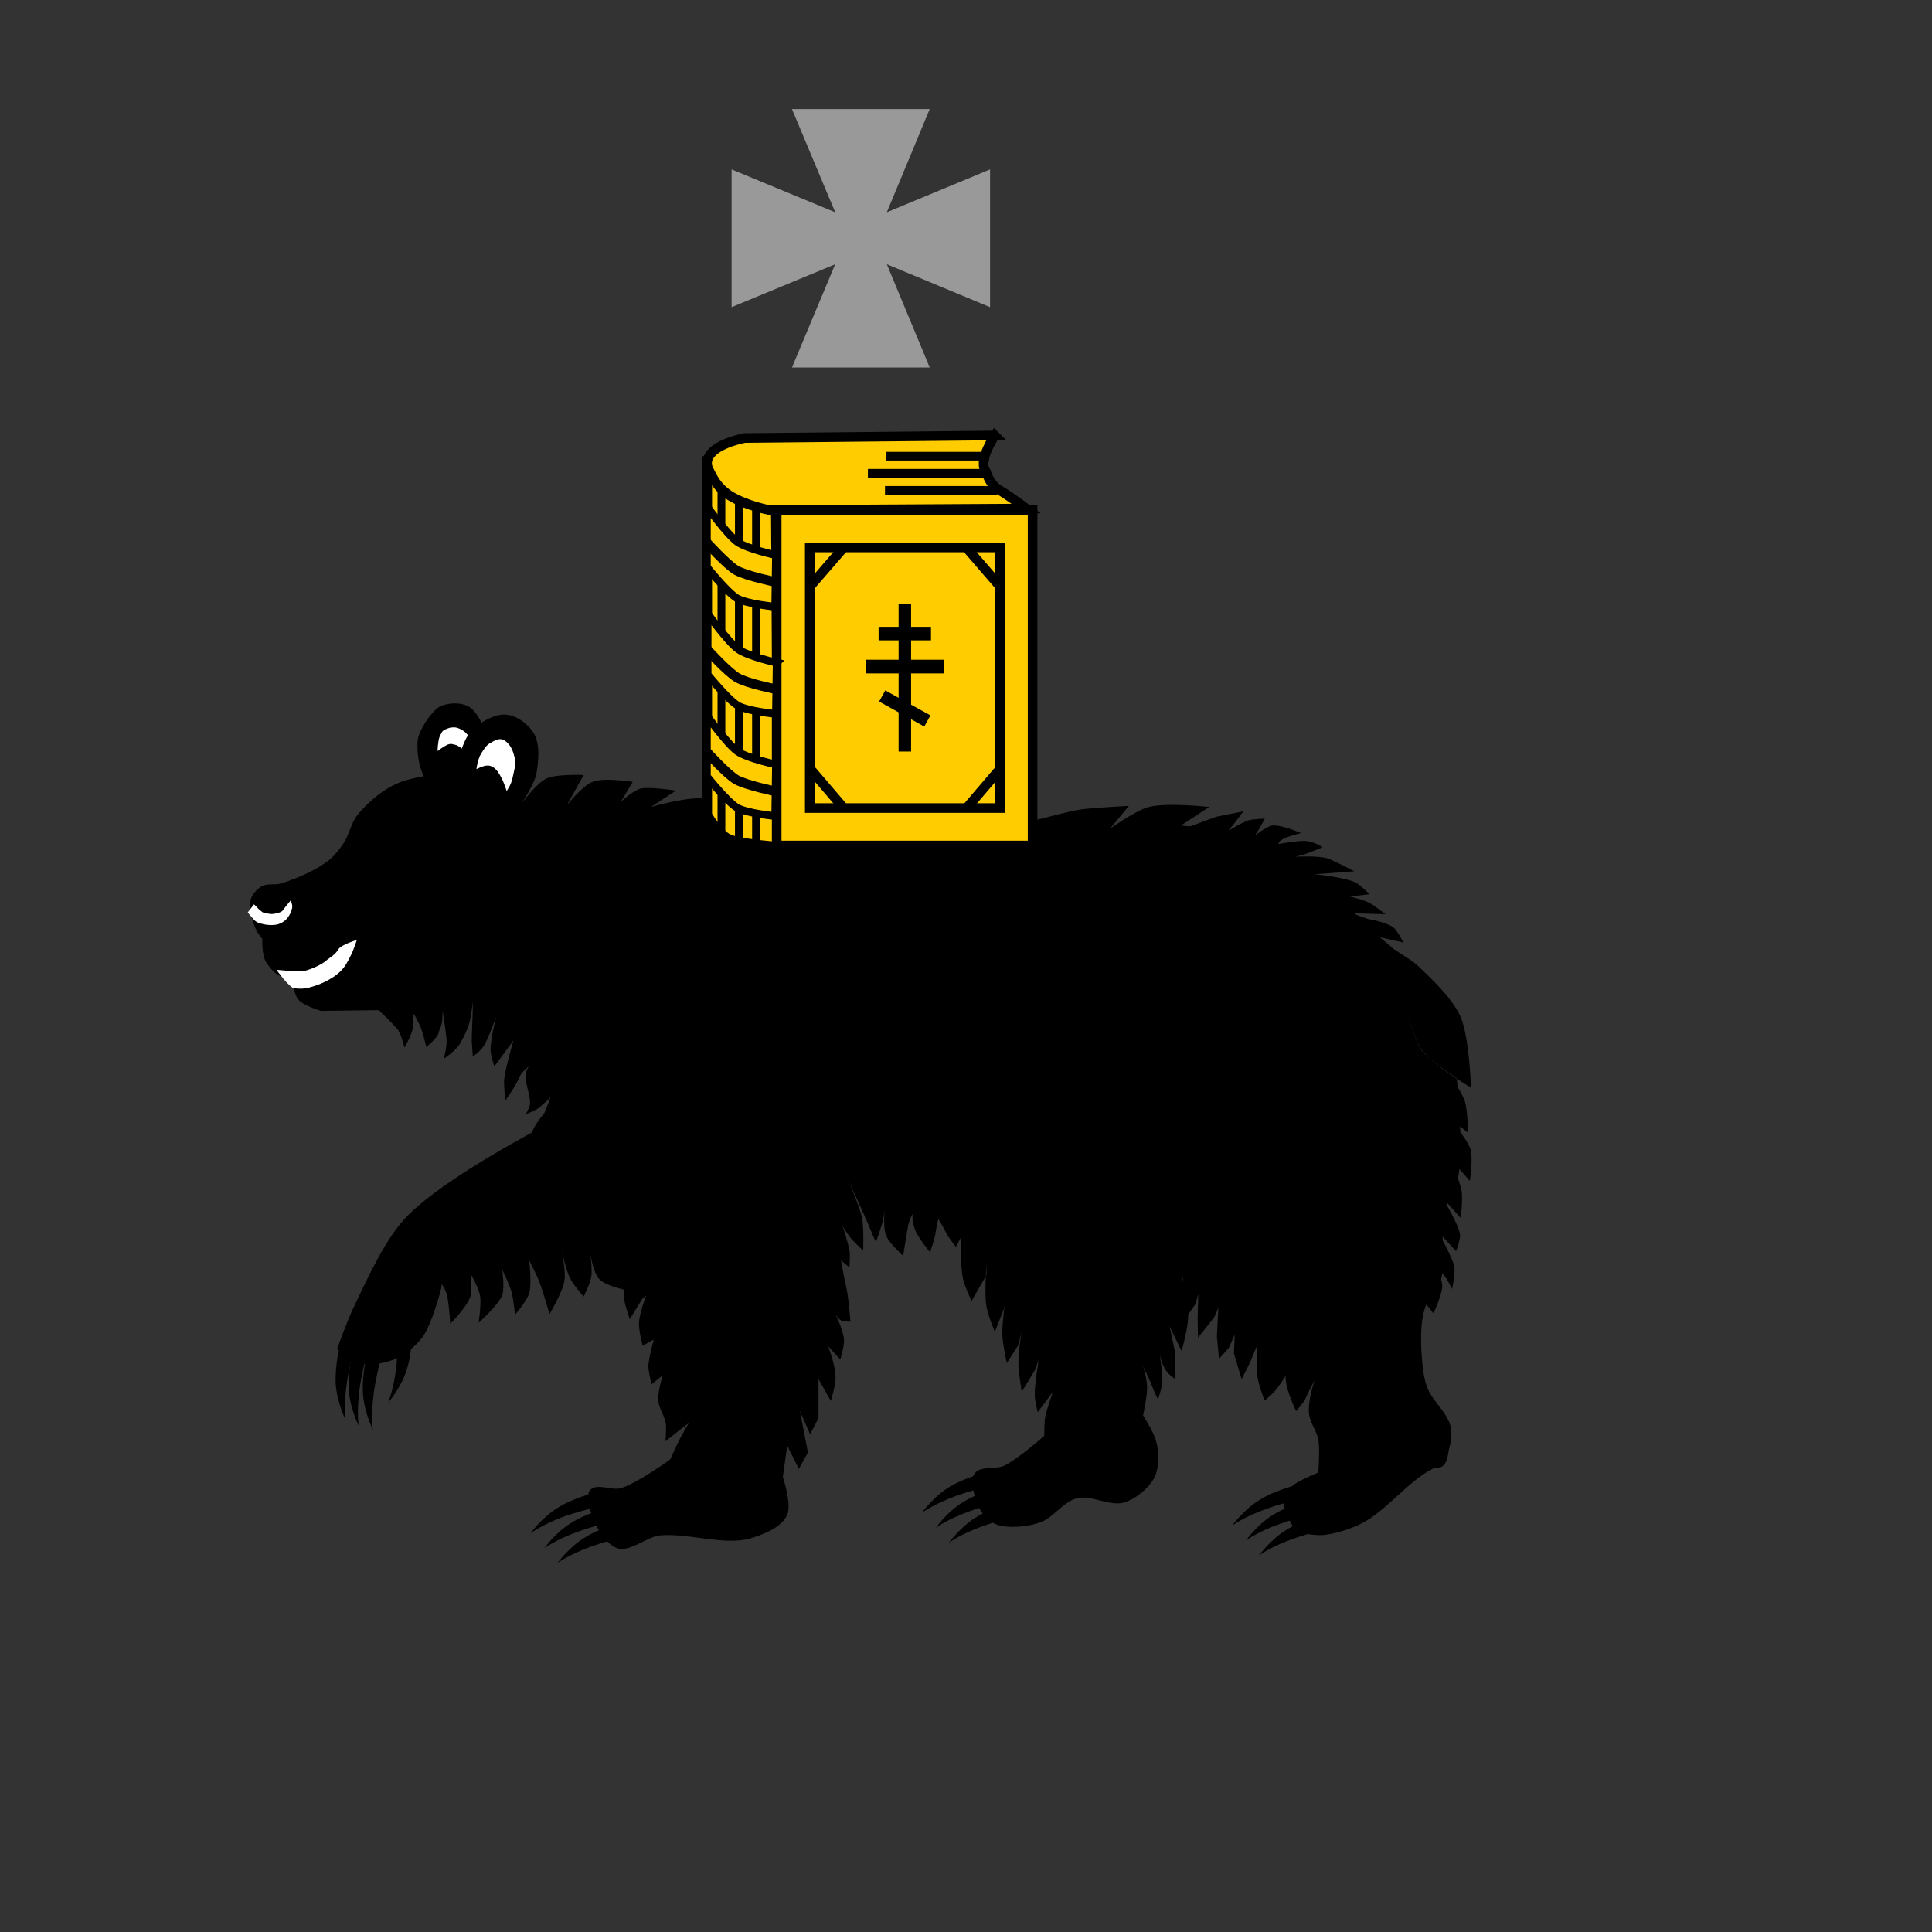 <?xml version="1.0" encoding="UTF-8" standalone="no"?>
<svg
    xmlns:dc="http://purl.org/dc/elements/1.1/"
    xmlns:cc="http://creativecommons.org/ns#"
    xmlns:rdf="http://www.w3.org/1999/02/22-rdf-syntax-ns#"
    xmlns:svg="http://www.w3.org/2000/svg"
    xmlns="http://www.w3.org/2000/svg"
    xmlns:sodipodi="http://sodipodi.sourceforge.net/DTD/sodipodi-0.dtd"
    xmlns:inkscape="http://www.inkscape.org/namespaces/inkscape"
    id="city_nnov"
    data-name="nnov"
    width="52.5mm"
    height="52.5mm"
    viewBox="0 0 148.82 148.82"
    version="1.1"
    inkscape:version="0.91 r13725"
    sodipodi:docname="_perm.svg">
   <rect x="0" y="0" width="148.82" height="148.82" fill="#333333" stroke="none"/>
   <defs
       id="defs20" />
   <sodipodi:namedview
       pagecolor="#ffffff"
       bordercolor="#666666"
       borderopacity="1"
       objecttolerance="10"
       gridtolerance="10"
       guidetolerance="10"
       inkscape:pageopacity="0"
       inkscape:pageshadow="2"
       inkscape:window-width="640"
       inkscape:window-height="480"
       id="namedview18"
       showgrid="false"
       inkscape:zoom="1.268656085"
       inkscape:cx="93.01181102"
       inkscape:cy="93.01181102"
       inkscape:current-layer="city_nnov" />
   <g
       transform="matrix(0.028,0,0,0.028,-595.289,-744.1)"
       style="clip-rule:evenodd;fill-rule:evenodd;image-rendering:optimizeQuality;shape-rendering:geometricPrecision;text-rendering:geometricPrecision"
       id="perm">
      <polygon
          id="rect2768"
          class="fil4"
          points="23700,27302 23818,27586 23439,27586 23558,27302 23273,27420 23273,27041 23558,27159 23439,26875 23818,26875 23700,27159 23984,27041 23984,27420 "
          sodipodi:nodetypes="ccccccccccccc"
          style="fill:#999999" />
      <g
          id="g3833">
         <path
             id="path3589"
             class="fil2"
             d="m 22248,30229 c 0,0 -24,86 -33,147 -10,65 -4,105 -4,105 0,0 -23,-46 -27,-97 -3,-54 12,-110 12,-110 l 44,-68 8,23 z"
             sodipodi:nodetypes="cscsccc"
             inkscape:connector-curvature="0"
             style="fill:#000000" />
         <path
             id="path3563"
             class="fil2"
             d="m 22439,28550 c -11,15 -23,36 -28,53 -5,20 -1,53 3,73 6,27 31,77 31,77 l 112,1 c 0,0 40,-66 45,-99 4,-23 -2,-56 -11,-78 -8,-20 -23,-49 -43,-59 -21,-11 -51,-10 -74,-1 -13,5 -26,22 -35,33 z"
             sodipodi:nodetypes="cssccsssss"
             inkscape:connector-curvature="0"
             style="fill:#000000" />
         <path
             id="path3565"
             class="fil12"
             d="m 22464,28641 c 0,0 1,-29 6,-40 8,-15 6,-16 22,-22 7,-3 18,-4 25,-2 11,3 24,11 30,20 11,16 12,64 12,64 0,0 -29,-33 -46,-37 -11,-2 -10,-4 -20,-1 -10,4 -29,18 -29,18 z"
             sodipodi:nodetypes="csssscssc"
             inkscape:connector-curvature="0"
             style="fill:#ffffff" />
         <path
             id="path3591"
             class="fil2"
             d="m 22284,30245 c 0,0 -25,86 -34,147 -9,66 -3,105 -3,105 0,0 -23,-46 -27,-96 -4,-54 11,-111 11,-111 l 44,-68 9,23 z"
             sodipodi:nodetypes="cscsccc"
             inkscape:connector-curvature="0"
             style="fill:#000000" />
         <path
             id="path3593"
             class="fil2"
             d="m 22323,30256 c 0,0 -25,86 -34,147 -9,66 -3,105 -3,105 0,0 -23,-46 -27,-97 -4,-53 11,-110 11,-110 l 44,-68 9,23 z"
             sodipodi:nodetypes="cscsccc"
             inkscape:connector-curvature="0"
             style="fill:#000000" />
         <path
             id="path3595"
             class="fil2"
             d="m 22354,30180 c 0,0 3,90 -3,152 -7,65 -23,102 -23,102 0,0 34,-39 50,-87 17,-51 16,-110 16,-110 l -26,-77 -14,20 z"
             sodipodi:nodetypes="cscsccc"
             inkscape:connector-curvature="0"
             style="fill:#000000" />
         <path
             id="path3585"
             class="fil2"
             d="m 23039,29532 c 0,0 -494,225 -656,386 -62,62 -111,173 -149,252 -17,34 -46,115 -46,115 0,0 52,42 85,44 24,1 69,-10 89,-22 21,-13 43,-31 58,-50 22,-27 41,-91 51,-125 5,-17 4,-25 4,-25 0,0 12,16 16,35 5,26 8,75 8,75 0,0 47,-47 56,-77 5,-18 0,-61 0,-61 0,0 23,41 26,61 4,22 -4,74 -4,74 0,0 54,-48 65,-76 7,-20 0,-70 0,-70 0,0 21,43 26,63 5,18 9,61 9,61 0,0 33,-38 39,-59 8,-26 0,-91 0,-91 0,0 21,41 28,59 10,26 28,89 28,89 0,0 37,-62 41,-91 5,-26 -8,-87 -8,-87 0,0 12,58 24,80 8,17 37,50 37,50 0,0 19,-38 21,-56 4,-25 -6,-83 -6,-83 0,0 8,71 28,91 22,23 98,35 98,35 l 191,-187 -159,-410 z"
             sodipodi:nodetypes="csscsssscscscscscscscscscscscsccc"
             inkscape:connector-curvature="0"
             style="fill:#000000" />
         <path
             id="path3610_6"
             class="fil2"
             d="m 24111,30733 c 0,0 -87,19 -146,40 -62,22 -94,46 -94,46 0,0 30,-42 73,-69 45,-29 103,-42 103,-42 l 80,7 -16,18 z"
             sodipodi:nodetypes="cscsccc"
             inkscape:connector-curvature="0"
             style="fill:#000000" />
         <path
             id="path3612"
             class="fil2"
             d="m 24075,30692 c 0,0 -88,19 -146,40 -62,22 -94,46 -94,46 0,0 29,-42 72,-69 46,-29 103,-42 103,-42 l 81,7 -16,18 z"
             sodipodi:nodetypes="cscsccc"
             inkscape:connector-curvature="0"
             style="fill:#000000" />
         <path
             id="path3614"
             class="fil2"
             d="m 24037,30651 c 0,0 -87,18 -146,39 -62,23 -94,46 -94,46 0,0 30,-42 73,-69 45,-28 103,-41 103,-41 l 80,7 -16,18 z"
             sodipodi:nodetypes="cscsccc"
             inkscape:connector-curvature="0"
             style="fill:#000000" />
         <path
             id="path3587"
             class="fil2"
             d="m 23903,29805 0,219 c 0,0 2,50 7,71 4,18 23,59 23,59 l 41,-71 0,-30 c 0,0 -6,81 0,115 3,22 23,71 23,71 l 27,-68 3,-23 c 0,0 -11,65 -9,103 1,22 12,74 12,74 l 32,-50 9,-36 c 0,0 -10,53 -9,92 1,22 9,73 9,73 l 36,-59 11,-29 c 0,0 -12,68 -11,97 0,15 8,47 8,47 l 42,-56 c 0,0 -17,47 -21,68 -3,16 -3,53 -3,53 0,0 -74,66 -112,83 -21,9 -56,1 -74,15 -6,5 -12,15 -12,23 2,47 20,101 62,121 32,15 98,8 130,-6 32,-13 60,-55 95,-64 38,-11 94,24 132,11 32,-10 69,-41 83,-70 13,-28 12,-72 3,-101 -7,-25 -35,-68 -35,-68 0,0 11,-51 11,-73 1,-26 -11,-62 -11,-62 0,0 19,38 29,65 3,8 12,26 12,26 0,0 11,-33 12,-47 1,-34 -9,-86 -9,-86 0,0 5,35 21,56 5,8 23,21 23,21 l 0,-74 -15,-71 33,68 c 0,0 18,-65 18,-94 -1,-49 -36,-159 -36,-159 l 27,-166 -466,-138 -151,70 z"
             sodipodi:nodetypes="ccscccscccscccscccsccscssssssssscscscscsccccscccc"
             inkscape:connector-curvature="0"
             style="fill:#000000" />
         <path
             id="path3597"
             class="fil2"
             d="m 23034,30789 c 0,0 -87,19 -146,40 -62,22 -94,46 -94,46 0,0 30,-42 73,-69 45,-29 103,-42 103,-42 l 80,7 -16,18 z"
             sodipodi:nodetypes="cscsccc"
             inkscape:connector-curvature="0"
             style="fill:#000000" />
         <path
             id="path3599"
             class="fil2"
             d="m 22998,30748 c 0,0 -88,19 -146,40 -62,22 -94,46 -94,46 0,0 29,-42 73,-69 45,-29 103,-42 103,-42 l 80,7 -16,18 z"
             sodipodi:nodetypes="cscsccc"
             inkscape:connector-curvature="0"
             style="fill:#000000" />
         <path
             id="path3601"
             class="fil2"
             d="m 22960,30707 c 0,0 -87,19 -146,39 -62,23 -94,47 -94,47 0,0 30,-42 73,-69 45,-29 103,-42 103,-42 l 80,7 -16,18 z"
             sodipodi:nodetypes="cscsccc"
             inkscape:connector-curvature="0"
             style="fill:#000000" />
         <path
             id="path3618"
             class="fil2"
             d="m 24964,30769 c 0,0 -88,18 -146,39 -62,22 -94,46 -94,46 0,0 30,-42 73,-69 45,-29 103,-42 103,-42 l 80,7 -16,19 z"
             sodipodi:nodetypes="cscsccc"
             inkscape:connector-curvature="0"
             style="fill:#000000" />
         <path
             id="path3620"
             class="fil2"
             d="m 24928,30727 c 0,0 -88,19 -146,40 -63,22 -94,46 -94,46 0,0 29,-42 72,-69 46,-29 103,-42 103,-42 l 81,7 -16,18 z"
             sodipodi:nodetypes="cscsccc"
             inkscape:connector-curvature="0"
             style="fill:#000000" />
         <path
             id="path3622"
             class="fil2"
             d="m 24890,30686 c 0,0 -88,19 -146,40 -62,22 -94,46 -94,46 0,0 30,-42 73,-69 45,-29 103,-42 103,-42 l 80,7 -16,18 z"
             sodipodi:nodetypes="cscsccc"
             inkscape:connector-curvature="0"
             style="fill:#000000" />
         <path
             id="path3545"
             class="fil2"
             d="m 22444,28708 c -33,4 -76,13 -105,29 -34,17 -73,52 -97,82 -15,20 -22,54 -36,75 -10,16 -26,35 -40,47 -36,28 -87,50 -131,64 -18,6 -40,-1 -56,9 -12,7 -26,23 -29,36 -5,25 4,59 15,83 3,8 17,25 17,25 0,0 -2,46 11,65 6,9 19,26 28,31 13,9 45,26 45,26 0,0 5,34 15,45 13,16 62,31 62,31 l 159,-2 c 0,0 37,34 53,54 10,14 18,49 18,49 0,0 25,-42 24,-63 -1,-18 2,-30 2,-30 0,0 11,19 21,43 6,18 13,48 13,48 0,0 30,-23 34,-39 4,-18 11,-13 11,-61 0,0 9,58 11,81 1,19 -8,52 -8,52 0,0 34,-23 44,-41 5,-9 24,-40 29,-69 8,-41 6,-50 6,-50 0,0 2,12 0,52 -1,33 -2,46 -2,58 1,17 3,43 3,43 0,0 24,-14 35,-37 13,-27 30,-73 30,-73 0,0 -17,60 -16,96 1,13 10,42 10,42 l 53,-72 c 0,0 -25,84 -26,112 0,16 3,54 3,54 0,0 29,-40 37,-60 8,-21 28,-34 28,-34 0,0 -11,14 -8,37 2,21 14,48 11,68 -1,8 -11,26 -11,26 0,0 30,-11 39,-20 14,-12 29,-26 29,-26 l -17,43 c 0,0 -32,37 -34,56 -3,19 16,60 16,60 0,0 7,-23 12,-31 11,-17 23,-23 23,-23 0,0 3,40 6,69 2,18 22,57 22,57 l 29,-44 10,-8 c 0,0 -15,51 -12,87 1,16 17,50 17,50 l 26,-31 22,-20 c 0,0 -17,48 -16,80 1,22 16,72 16,72 l 31,-44 11,-22 c 0,0 -11,53 -8,85 1,20 18,64 18,64 l 43,-64 12,-8 c 0,0 -27,75 -26,115 0,21 17,67 17,67 l 35,-57 10,-8 c 0,0 -18,46 -20,75 -1,19 10,63 10,63 l 31,-17 c 0,0 -11,37 -15,70 -1,16 9,53 9,53 l 31,-25 c 0,0 -13,36 -13,68 0,20 18,44 21,65 2,14 -1,49 -1,49 l 44,-35 20,-15 c 0,0 -21,35 -32,59 -6,12 -19,41 -19,41 0,0 0,0 0,0 0,0 -91,66 -136,79 -24,7 -65,-14 -83,4 -11,10 -7,35 -3,50 11,39 38,97 76,111 35,12 81,-31 117,-35 75,-8 178,29 250,8 36,-11 86,-30 101,-65 13,-29 -12,-104 -12,-104 0,0 0,0 0,0 0,0 0,0 0,0 0,0 12,-86 12,-86 l 32,64 25,-45 -22,-114 28,64 23,-45 0,-107 34,60 c 0,0 14,-46 13,-66 -1,-37 -21,-85 -21,-85 l 34,37 c 0,0 12,-39 10,-56 -3,-30 -28,-78 -28,-78 0,0 7,19 21,27 7,3 25,3 25,3 0,0 -5,-62 -10,-87 -8,-35 -16,-82 -16,-82 l 23,20 c 0,0 2,-29 1,-42 -5,-31 -20,-72 -20,-72 0,0 9,15 22,32 9,12 35,35 35,35 0,0 2,-63 -3,-89 -7,-33 -38,-104 -38,-104 0,0 46,98 62,138 5,13 14,32 14,32 0,0 16,-43 20,-63 3,-14 5,-32 5,-32 0,0 -7,52 3,77 8,21 47,56 47,56 0,0 8,-52 12,-74 4,-27 14,-41 14,-41 0,0 -3,15 6,41 7,22 42,64 42,64 0,0 13,-37 15,-53 4,-28 8,-38 8,-38 0,0 9,13 22,39 6,12 26,37 26,37 0,0 22,-37 24,-55 5,-36 6,-57 6,-57 0,0 17,5 24,38 5,21 0,72 0,72 0,0 37,-20 46,-35 11,-19 13,-27 10,-49 -1,-12 3,-29 3,-29 0,0 12,11 18,33 8,27 3,94 3,94 0,0 30,-26 38,-48 4,-12 6,-28 6,-28 0,0 -1,29 4,54 2,12 16,38 16,38 0,0 29,-43 36,-63 6,-17 9,-25 9,-25 0,0 -4,19 2,40 4,18 28,56 28,56 0,0 24,-53 29,-77 3,-15 2,-24 2,-24 0,0 14,27 22,49 8,20 29,62 29,62 0,0 18,-43 21,-63 4,-25 7,-29 7,-29 0,0 7,12 19,38 6,14 29,42 29,42 0,0 10,-33 12,-48 3,-31 0,-104 0,-104 0,0 24,78 29,113 2,16 -1,53 -1,53 0,0 19,-22 24,-33 8,-16 17,-30 17,-30 l 10,43 7,67 33,-44 11,-30 1,77 14,47 24,-31 14,-31 c 0,0 -11,41 -9,71 1,15 11,47 11,47 l 31,-43 8,-28 -2,66 1,54 44,-55 12,-27 -4,79 6,61 27,-30 16,-36 -2,52 21,70 22,-43 22,-53 c 0,0 -5,42 -1,86 2,21 20,69 20,69 0,0 23,-17 38,-38 15,-21 20,-30 20,-30 0,0 -1,17 7,42 8,26 22,55 22,55 0,0 21,-23 26,-35 10,-23 25,-50 25,-50 0,0 -21,59 -15,97 4,21 21,45 25,66 5,27 0,91 0,91 0,0 -50,20 -68,34 -10,9 -26,23 -28,37 -5,30 35,93 35,93 0,0 51,10 73,8 34,-3 79,-17 109,-33 66,-34 129,-118 195,-150 7,-3 19,-1 25,-6 17,-12 15,-38 21,-57 5,-18 6,-43 0,-60 -12,-33 -42,-59 -58,-90 -11,-22 -16,-54 -18,-78 -4,-46 -7,-109 8,-152 6,-20 32,-38 39,-58 21,-60 0,-151 15,-213 7,-28 32,-60 37,-88 16,-80 -4,-272 -4,-272 0,0 -75,-48 -97,-77 -22,-30 -42,-118 -42,-118 0,0 20,85 41,115 31,44 137,106 137,106 0,0 -4,-142 -30,-198 -23,-49 -77,-100 -116,-137 -28,-26 -81,-49 -102,-76 -30,-40 -106,-89 -136,-129 -47,-63 -122,-79 -191,-116 -45,-24 -68,-56 -119,-58 -39,0 -104,-7 -104,-7 l 78,-51 c 0,0 -118,-13 -166,0 -36,9 -107,60 -107,60 l 52,-63 c 0,0 -78,4 -116,8 -60,5 -138,37 -196,39 -195,6 -415,7 -628,-18 -63,-7 -163,-39 -226,-49 -45,-7 -149,23 -149,23 l 69,-45 c 0,0 -69,-11 -96,-6 -20,4 -56,37 -56,37 l 33,-55 c 0,0 -80,-13 -111,0 -27,10 -70,64 -70,64 l 46,-83 c 0,0 -74,-3 -101,9 -29,13 -70,70 -70,70 0,0 36,-55 41,-83 6,-35 12,-87 -12,-118 -18,-24 -50,-46 -80,-44 -29,1 -68,24 -88,46 -20,22 -31,63 -37,92 -1,9 0,28 0,28 0,0 -52,-1 -75,1 z"
             sodipodi:nodetypes="csssssssscsscsccscscscscscsscsscscsccscscsscsccscscscccscccscccscccscccsccsccsscccsssssssssssssccccccccsccscscsccscscscscscscscscscscscscsscscscscscscscscscscscscscccccccccscccccccccccccccscscscscsscsscsssssssssssscscscssssssccsccssssccsccsccscssssscs"
             inkscape:connector-curvature="0"
             style="fill:#000000" />
         <path
             id="path3547"
             class="fil12"
             d="m 22191,29187 c -7,13 -26,25 -29,27 -13,13 -43,27 -64,32 -3,0 -19,1 -31,1 -13,-1 -46,-4 -46,-4 0,0 36,51 50,51 14,1 24,2 39,-2 28,-7 61,-21 85,-43 13,-12 22,-28 29,-43 8,-14 18,-45 18,-45 0,0 -44,13 -51,26 z"
             sodipodi:nodetypes="cssscsssscs"
             inkscape:connector-curvature="0"
             style="fill:#ffffff" />
         <path
             id="path3555"
             class="fil12"
             d="m 22038,29080 c -3,5 -21,9 -25,9 -8,2 -21,-2 -30,-4 -1,-1 -8,-6 -13,-11 -4,-5 -11,-11 -11,-11 l -17,22 c 0,0 4,6 10,12 5,7 12,15 23,18 13,4 33,7 49,3 14,-4 24,-12 31,-23 5,-8 7,-14 9,-22 2,-8 -4,-21 -4,-21 0,0 -22,27 -22,28 z"
             sodipodi:nodetypes="csssccssssscs"
             inkscape:connector-curvature="0"
             style="fill:#ffffff" />
         <path
             id="path3561"
             class="fil12"
             d="m 22571,28691 c 0,0 3,-27 13,-43 8,-12 13,-22 25,-29 11,-6 24,-14 35,-9 20,9 29,32 33,54 3,15 -3,33 -6,48 -4,23 -17,39 -17,39 0,0 -9,-32 -25,-54 -7,-9 -16,-16 -27,-16 -13,0 -31,10 -31,10 z"
             sodipodi:nodetypes="cssssscssc"
             inkscape:connector-curvature="0"
             style="fill:#ffffff" />
         <path
             id="path3579"
             class="fil0"
             d="m 22712,29249 c 0,0 13,36 8,59 -2,11 -19,55 -19,55 0,0 -28,-29 -37,-42 -11,-15 -24,-31 -24,-31 0,0 1,24 -2,43 -1,15 -12,40 -12,40"
             sodipodi:nodetypes="cscscsc"
             inkscape:connector-curvature="0"
             style="fill:none" />
         <g
             id="g2032">
            <path
                id="path3581"
                class="fil2"
                d="m 25170,30090 c 0,0 1,43 7,60 5,13 27,38 27,38 0,0 23,-50 24,-74 2,-28 -38,-73 -38,-73 0,0 33,30 45,45 7,9 20,35 20,35 0,0 10,-44 6,-62 -5,-27 -48,-100 -48,-100 l 53,58 c 0,0 12,-31 11,-45 -2,-26 -49,-103 -49,-103 l 51,57 c 0,0 6,-53 2,-76 -5,-29 -35,-93 -35,-93 l 58,67 c 0,0 9,-62 2,-87 -10,-32 -65,-91 -65,-91 l 58,45 c 0,0 -1,-62 -9,-87 -8,-25 -44,-75 -44,-75 l -76,561 z m 0,0 0,0 0,0 z"
                sodipodi:nodetypes="cscscscsccsccsccsccsc"
                inkscape:connector-curvature="0"
                style="fill:#000000" />
         </g>
         <g
             id="g2035">
            <path
                id="path3583"
                class="fil2"
                d="m 24522,28853 84,-31 75,-15 -28,37 -16,18 c 0,0 39,-24 57,-30 13,-4 46,-5 46,-5 l -16,29 -12,18 c 0,0 32,-25 48,-28 25,-3 80,21 80,21 0,0 -42,9 -56,20 -5,3 -7,10 -7,10 0,0 58,-11 79,-8 26,4 43,17 43,17 l -46,18 -29,8 c 0,0 64,-4 90,5 25,10 72,35 72,35 l -80,6 -29,2 c 0,0 80,8 111,22 14,7 40,33 40,33 l -33,4 -31,0 c 0,0 51,11 69,23 13,8 39,28 39,28 l -74,-2 -20,-1 45,16 c 0,0 52,9 70,23 12,9 28,42 28,42 l -66,-15 40,32 -573,-332 z m 0,0 0,0 0,0 z"
                sodipodi:nodetypes="cccccscccscscscccscccscccsccccsccc"
                inkscape:connector-curvature="0"
                style="fill:#000000" />
         </g>
      </g>
      <g
          id="g4041">
         <path
             id="path3865"
             class="fil3 str5"
             d="m 23394,27888 7,1016 c 0,0 -105,-7 -136,-21 -29,-13 -59,-66 -59,-66 l 0,-971 188,42 z"
             sodipodi:nodetypes="ccsccc"
             inkscape:connector-curvature="0"
             style="fill:#ffcc00;stroke:#000000;stroke-width:26.46" />
         <path
             id="path3861"
             class="fil3 str5"
             d="m 23997,27773 c 0,0 -44,66 -27,94 7,12 9,36 38,55 36,22 76,52 76,52 l -708,4 c 0,0 -63,-12 -107,-39 -37,-24 -48,-50 -59,-72 -12,-23 1,-45 25,-60 30,-19 74,-27 74,-27 l 688,-7 z"
             sodipodi:nodetypes="cssccssscc"
             inkscape:connector-curvature="0"
             style="fill:#ffcc00;stroke:#000000;stroke-width:26.46" />
         <rect
             id="rect3863"
             class="fil3 str5"
             x="23397"
             y="27978"
             width="704"
             height="923"
             style="fill:#ffcc00;stroke:#000000;stroke-width:26.46" />
         <line
             id="path3869"
             class="fil0 str6"
             x1="23980"
             y1="27877"
             x2="23648"
             y2="27877"
             style="fill:none;stroke:#000000;stroke-width:23.81" />
         <line
             id="path3871"
             class="fil0 str6"
             x1="23981"
             y1="27830"
             x2="23697"
             y2="27830"
             style="fill:none;stroke:#000000;stroke-width:23.81" />
         <line
             id="path3873"
             class="fil0 str6"
             x1="23695"
             y1="27924"
             x2="24003"
             y2="27924"
             style="fill:none;stroke:#000000;stroke-width:23.81" />
         <path
             id="path3875"
             class="fil0 str7"
             d="m 23340,27972 c 0,924 0,924 0,924"
             inkscape:connector-curvature="0"
             style="fill:none;stroke:#000000;stroke-width:21.17" />
         <path
             id="path3877"
             class="fil0 str8"
             d="m 23293,27948 c 0,948 0,948 0,948"
             inkscape:connector-curvature="0"
             style="fill:none;stroke:#000000;stroke-width:21.44" />
         <path
             id="path3879"
             class="fil0 str8"
             d="m 23245,27925 c 0,948 0,948 0,948"
             inkscape:connector-curvature="0"
             style="fill:none;stroke:#000000;stroke-width:21.44" />
         <g
             id="g3896">
            <path
                id="path3892"
                class="fil3 str7"
                d="m 23397,28398 -2,141 c 0,0 -77,-7 -105,-23 -28,-17 -83,-85 -83,-85 l 0,-168 c 0,0 56,78 84,98 28,20 106,37 106,37 z"
                sodipodi:nodetypes="ccsccsc"
                inkscape:connector-curvature="0"
                style="fill:#ffcc00;stroke:#000000;stroke-width:21.17" />
            <path
                id="path3894"
                class="fil0 str5"
                d="m 23205,28361 c 0,0 56,62 83,78 29,17 108,32 108,32"
                sodipodi:nodetypes="csc"
                inkscape:connector-curvature="0"
                style="fill:none;stroke:#000000;stroke-width:26.46" />
         </g>
         <g
             id="g3900">
            <path
                id="path3902"
                class="fil3 str7"
                d="m 23395,28678 -2,142 c 0,0 -77,-7 -105,-23 -28,-17 -83,-86 -83,-86 l 0,-167 c 0,0 56,78 84,98 29,20 106,36 106,36 z"
                sodipodi:nodetypes="ccsccsc"
                inkscape:connector-curvature="0"
                style="fill:#ffcc00;stroke:#000000;stroke-width:21.17" />
            <path
                id="path3904"
                class="fil0 str5"
                d="m 23203,28642 c 0,0 56,62 83,78 29,16 108,32 108,32"
                sodipodi:nodetypes="csc"
                inkscape:connector-curvature="0"
                style="fill:none;stroke:#000000;stroke-width:26.46" />
         </g>
         <g
             id="g3906">
            <path
                id="path3908"
                class="fil3 str7"
                d="m 23395,28102 -2,142 c 0,0 -77,-7 -105,-23 -28,-17 -83,-86 -83,-86 l 0,-167 c 0,0 56,78 84,98 29,20 106,36 106,36 z"
                sodipodi:nodetypes="ccsccsc"
                inkscape:connector-curvature="0"
                style="fill:#ffcc00;stroke:#000000;stroke-width:21.17" />
            <path
                id="path3910"
                class="fil0 str5"
                d="m 23203,28066 c 0,0 56,62 83,78 29,16 108,32 108,32"
                sodipodi:nodetypes="csc"
                inkscape:connector-curvature="0"
                style="fill:none;stroke:#000000;stroke-width:26.46" />
         </g>
         <g
             id="g3957">
            <g
                id="g3948">
               <rect
                   id="rect3867"
                   class="fil3 str5"
                   x="23488"
                   y="28081"
                   width="523"
                   height="717"
                   style="fill:#ffcc00;stroke:#000000;stroke-width:26.46" />
               <g
                   id="g3916">
                  <line
                      id="path3912"
                      class="fil0 str5"
                      x1="23578"
                      y1="28085"
                      x2="23489"
                      y2="28188"
                      style="fill:none;stroke:#000000;stroke-width:26.46" />
                  <line
                      id="path3914"
                      class="fil0 str5"
                      x1="23922"
                      y1="28085"
                      x2="24011"
                      y2="28188"
                      style="fill:none;stroke:#000000;stroke-width:26.46" />
               </g>
               <g
                   id="g3920">
                  <line
                      id="path3922"
                      class="fil0 str5"
                      x1="23578"
                      y1="28794"
                      x2="23490"
                      y2="28691"
                      style="fill:none;stroke:#000000;stroke-width:26.46" />
                  <line
                      id="path3924"
                      class="fil0 str5"
                      x1="23923"
                      y1="28794"
                      x2="24011"
                      y2="28691"
                      style="fill:none;stroke:#000000;stroke-width:26.46" />
               </g>
            </g>
            <g
                id="g3941">
               <g
                   id="g3932">
                  <rect
                      id="rect3926"
                      class="fil3 str7"
                      x="23743"
                      y="28247"
                      width="13.168"
                      height="384.89"
                      style="fill:#ffcc00;stroke:#000000;stroke-width:21.17" />
                  <rect
                      id="rect3928"
                      class="fil3 str7"
                      x="23688"
                      y="28310"
                      width="122.934"
                      height="16.097"
                      style="fill:#ffcc00;stroke:#000000;stroke-width:21.17" />
                  <rect
                      id="rect3930"
                      class="fil3 str9"
                      x="23655"
                      y="28402"
                      width="189.131"
                      height="13.508"
                      style="fill:#ffcc00;stroke:#000000;stroke-width:24.05" />
               </g>
               <rect
                   id="rect3939"
                   class="fil3 str7"
                   transform="matrix(0.784,0.434,-0.434,0.784,23699.5,28487.2)"
                   width="137.24"
                   height="17.97"
                   x="0"
                   y="0"
                   style="fill:#ffcc00;stroke:#000000;stroke-width:21.17" />
            </g>
         </g>
      </g>
   </g>
</svg>
